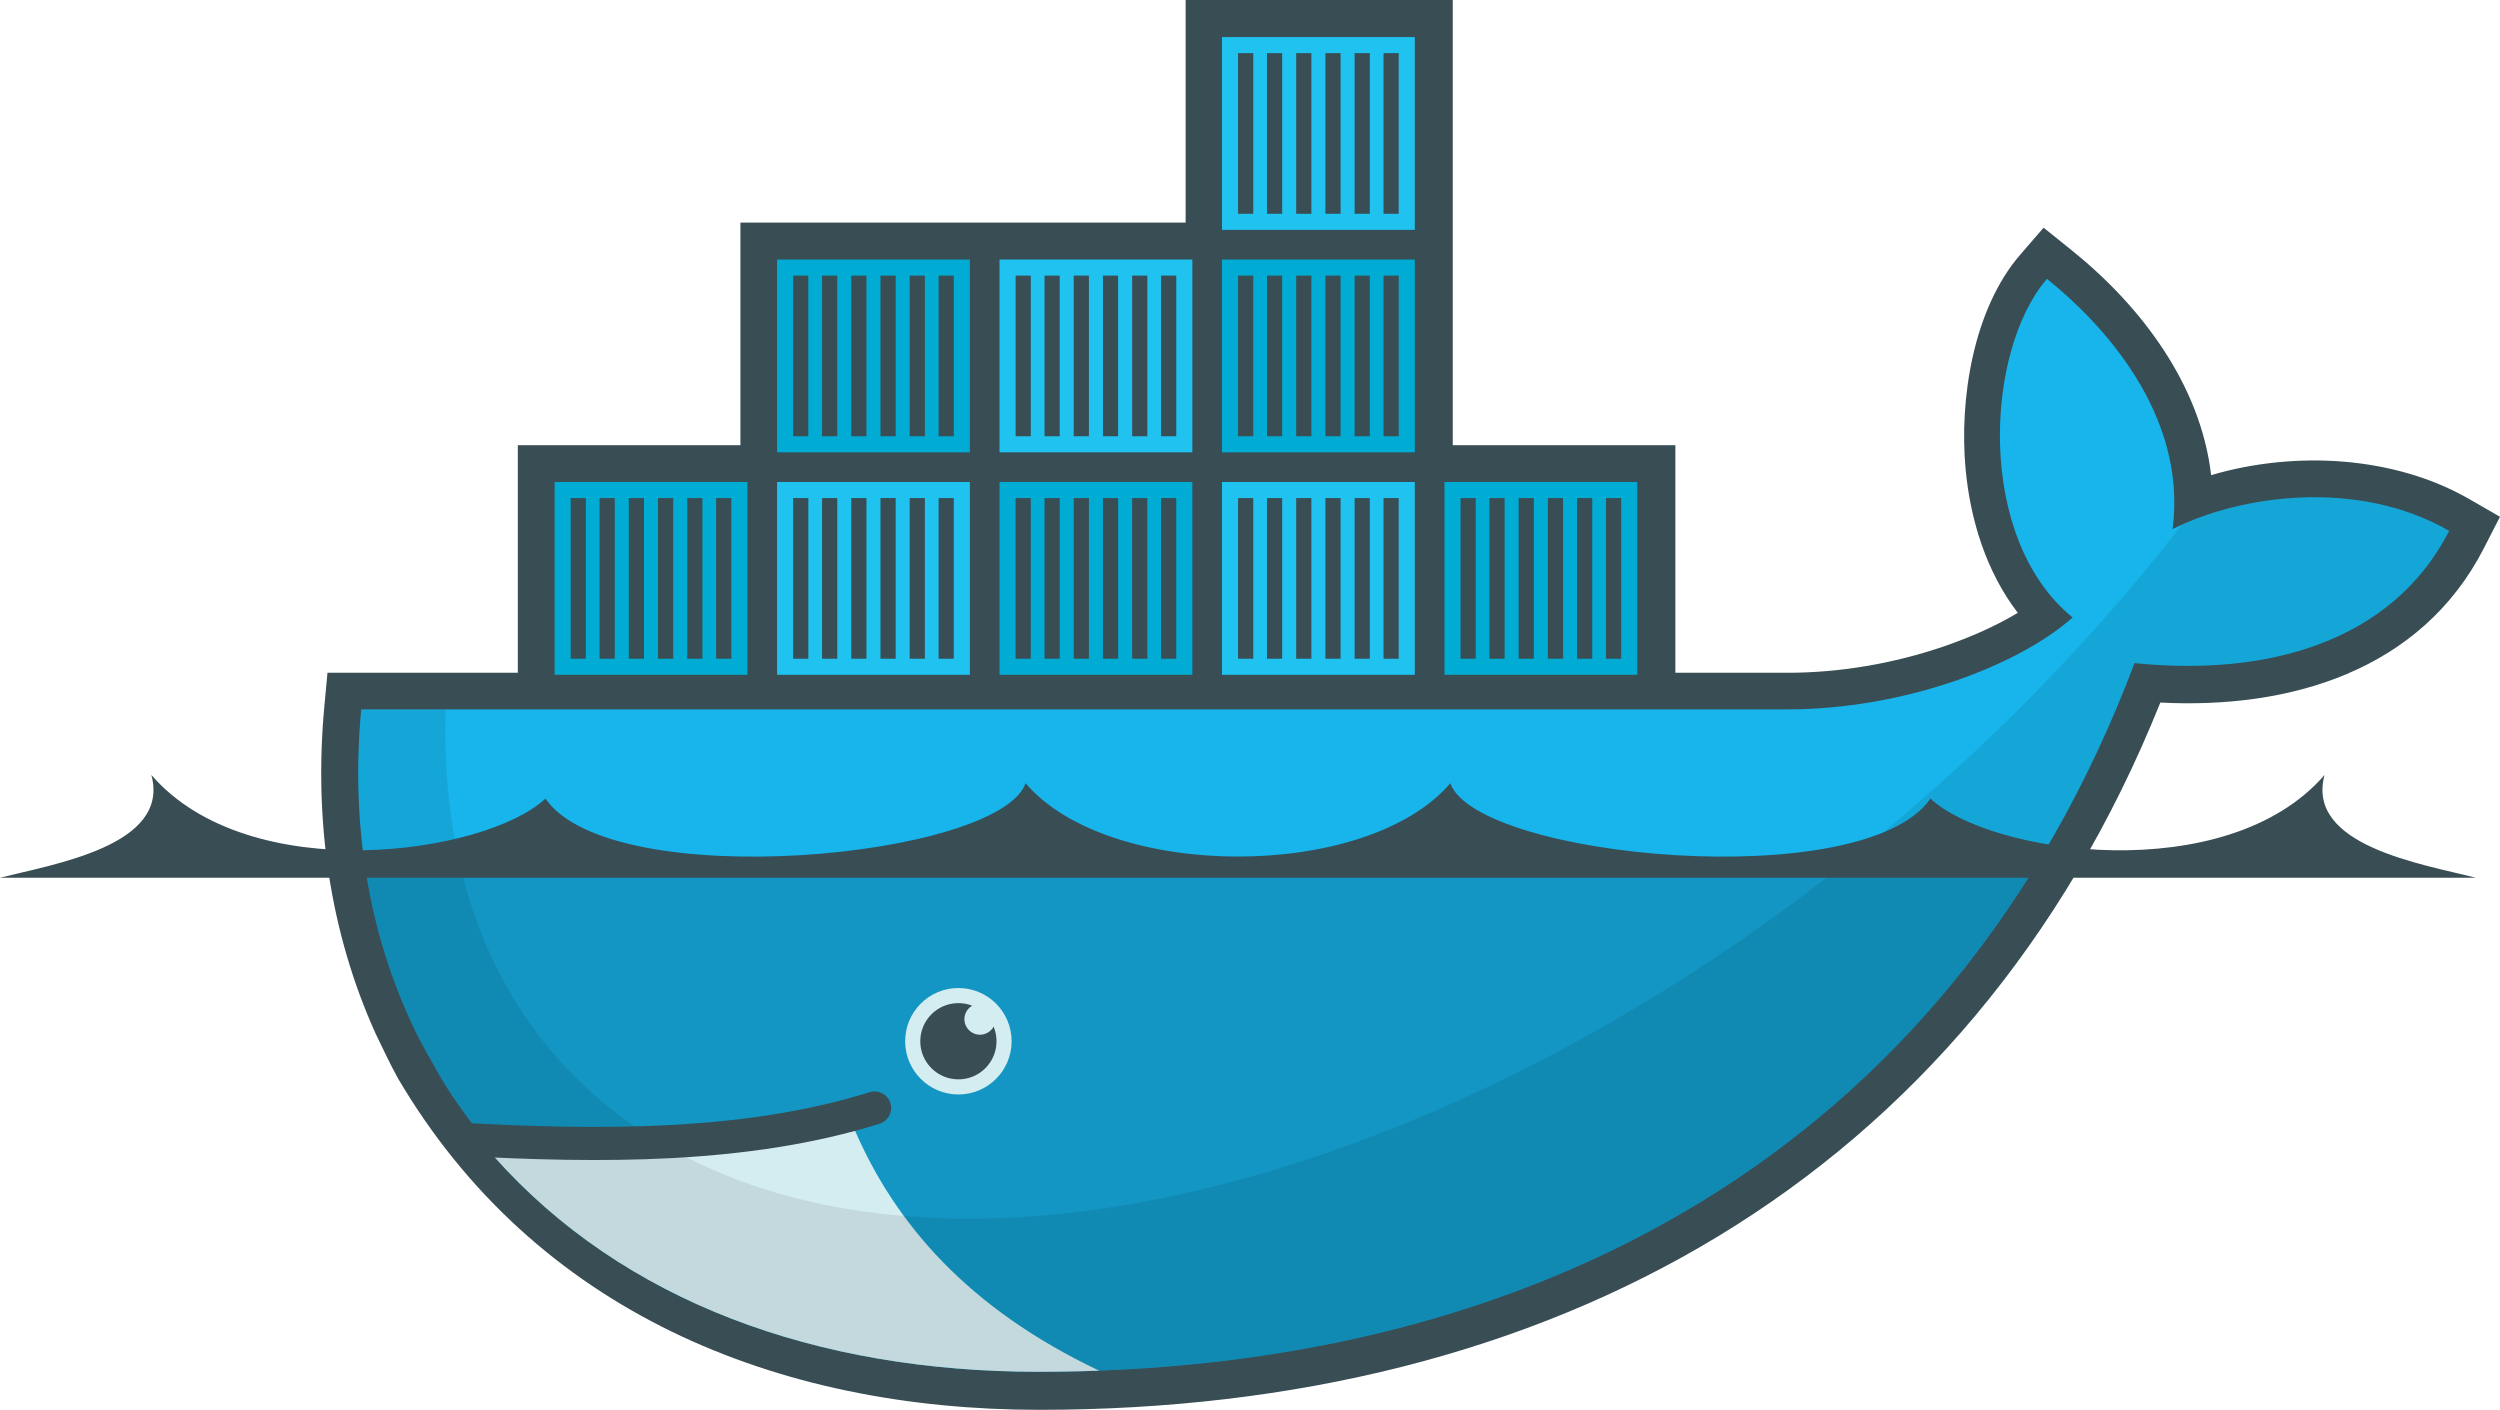 <?xml version="1.0" encoding="UTF-8" standalone="no"?>
<!-- Created with Inkscape (http://www.inkscape.org/) -->

<svg
   xmlns:dc="http://purl.org/dc/elements/1.1/"
   xmlns:cc="http://creativecommons.org/ns#"
   xmlns:rdf="http://www.w3.org/1999/02/22-rdf-syntax-ns#"
   xmlns:svg="http://www.w3.org/2000/svg"
   xmlns="http://www.w3.org/2000/svg"
   xmlns:xlink="http://www.w3.org/1999/xlink"
   xmlns:sodipodi="http://sodipodi.sourceforge.net/DTD/sodipodi-0.dtd"
   xmlns:inkscape="http://www.inkscape.org/namespaces/inkscape"
   width="46.123mm"
   height="26.01mm"
   viewBox="0 0 163.428 92.163"
   id="svg4458"
   version="1.1"
   inkscape:version="0.91 r13725"
   sodipodi:docname="docker.svg">
  <defs
     id="defs4460">
    <clipPath
       id="clipPath8">
      <path
         inkscape:connector-curvature="0"
         id="path10"
         d="m 76,2 0,46 -22,0 0,23 -18.419,0 c -0.078,0.666 -0.141,1.333 -0.206,2 -1.151,12.531 1.036,24.088 6.062,33.969 L 43.125,110 c 1.011,1.817 2.191,3.523 3.438,5.188 1.245,1.662 1.686,2.583 2.469,3.688 C 62.32,133.811 82.129,141 105,141 155.648,141 198.633,118.562 217.656,68.156 231.153,69.541 244.1,66.08 250,54.562 240.601,49.139 228.522,50.877 221.562,54.375 L 240,2 168,48 145,48 145,2 Z" />
    </clipPath>
    <clipPath
       id="clipPath4421">
      <path
         inkscape:connector-curvature="0"
         id="path4423"
         d="m 76,2 0,46 -22,0 0,23 -18.419,0 c -0.078,0.666 -0.141,1.333 -0.206,2 -1.151,12.531 1.036,24.088 6.062,33.969 L 43.125,110 c 1.011,1.817 2.191,3.523 3.438,5.188 1.245,1.662 1.686,2.583 2.469,3.688 C 62.32,133.811 82.129,141 105,141 155.648,141 198.633,118.562 217.656,68.156 231.153,69.541 244.1,66.08 250,54.562 240.601,49.139 228.522,50.877 221.562,54.375 L 240,2 168,48 145,48 145,2 Z" />
    </clipPath>
    <clipPath
       id="clipPath4425">
      <path
         inkscape:connector-curvature="0"
         id="path4427"
         d="m 76,2 0,46 -22,0 0,23 -18.419,0 c -0.078,0.666 -0.141,1.333 -0.206,2 -1.151,12.531 1.036,24.088 6.062,33.969 L 43.125,110 c 1.011,1.817 2.191,3.523 3.438,5.188 1.245,1.662 1.686,2.583 2.469,3.688 C 62.32,133.811 82.129,141 105,141 155.648,141 198.633,118.562 217.656,68.156 231.153,69.541 244.1,66.08 250,54.562 240.601,49.139 228.522,50.877 221.562,54.375 L 240,2 168,48 145,48 145,2 Z" />
    </clipPath>
    <clipPath
       id="clipPath4429">
      <path
         inkscape:connector-curvature="0"
         id="path4431"
         d="m 76,2 0,46 -22,0 0,23 -18.419,0 c -0.078,0.666 -0.141,1.333 -0.206,2 -1.151,12.531 1.036,24.088 6.062,33.969 L 43.125,110 c 1.011,1.817 2.191,3.523 3.438,5.188 1.245,1.662 1.686,2.583 2.469,3.688 C 62.32,133.811 82.129,141 105,141 155.648,141 198.633,118.562 217.656,68.156 231.153,69.541 244.1,66.08 250,54.562 240.601,49.139 228.522,50.877 221.562,54.375 L 240,2 168,48 145,48 145,2 Z" />
    </clipPath>
    <clipPath
       id="clipPath4433">
      <path
         inkscape:connector-curvature="0"
         id="path4435"
         d="m 76,2 0,46 -22,0 0,23 -18.419,0 c -0.078,0.666 -0.141,1.333 -0.206,2 -1.151,12.531 1.036,24.088 6.062,33.969 L 43.125,110 c 1.011,1.817 2.191,3.523 3.438,5.188 1.245,1.662 1.686,2.583 2.469,3.688 C 62.32,133.811 82.129,141 105,141 155.648,141 198.633,118.562 217.656,68.156 231.153,69.541 244.1,66.08 250,54.562 240.601,49.139 228.522,50.877 221.562,54.375 L 240,2 168,48 145,48 145,2 Z" />
    </clipPath>
  </defs>
  <sodipodi:namedview
     id="base"
     pagecolor="#ffffff"
     bordercolor="#666666"
     borderopacity="1.0"
     inkscape:pageopacity="0.0"
     inkscape:pageshadow="2"
     inkscape:zoom="0.35"
     inkscape:cx="-173.28599"
     inkscape:cy="-225.34703"
     inkscape:document-units="px"
     inkscape:current-layer="layer1"
     showgrid="false"
     fit-margin-top="0"
     fit-margin-left="0"
     fit-margin-right="0"
     fit-margin-bottom="0"
     inkscape:window-width="796"
     inkscape:window-height="861"
     inkscape:window-x="800"
     inkscape:window-y="18"
     inkscape:window-maximized="0" />
  <g
     inkscape:label="Calque 1"
     inkscape:groupmode="layer"
     id="layer1"
     transform="translate(-1.143,-214.852)">
    <g
       transform="translate(-229.4,-617.598)"
       id="g4389">
      <path
         style="fill:#394d54"
         id="path14"
         d="m 325.513,861.554 14.552,0 0,14.876 7.358,0 c 3.398,0 6.893,-0.605 10.11,-1.696 1.581,-0.536 3.356,-1.282 4.915,-2.221 -2.054,-2.682 -3.103,-6.069 -3.412,-9.407 -0.419,-4.54 0.497,-10.45 3.57,-14.003 l 1.53,-1.769 1.823,1.465 c 4.589,3.687 8.449,8.839 9.129,14.712 5.526,-1.625 12.014,-1.241 16.885,1.57 l 1.998,1.153 -1.052,2.053 c -4.119,8.04 -12.731,10.53 -21.151,10.09 -12.599,31.38 -40.028,46.236 -73.286,46.236 -17.182,0 -32.946,-6.423 -41.923,-21.667 -0.526,-0.947 -0.977,-1.937 -1.455,-2.91 -3.034,-6.71 -4.042,-14.061 -3.359,-21.406 l 0.205,-2.2 12.443,0 0,-14.876 14.552,0 0,-14.552 29.104,0 0,-14.552 17.463,0 0,29.104"
         inkscape:connector-curvature="0" />
      <g
         transform="matrix(0.636,0,0,0.636,231.652,832.45)"
         id="g16"
         clip-path="url(#clipPath8)">
        <g
           id="g18">
          <g
             id="g20"
             transform="translate(0,-22.866)">
            <path
               style="fill:#00acd3"
               id="path22"
               d="m 123.859,3.811 19.818,0 0,19.817 -19.818,0 z"
               inkscape:connector-curvature="0" />
            <path
               style="fill:#20c2ef"
               id="path24"
               d="m 123.859,26.676 19.818,0 0,19.818 -19.818,0 z"
               inkscape:connector-curvature="0" />
            <path
               style="stroke:#394d54;stroke-width:1.56"
               id="path26"
               d="m 126.292,21.977 0,-16.516 m 2.972,16.516 0,-16.516 m 3.002,16.516 0,-16.516 m 3.003,16.516 0,-16.516 m 3.003,16.516 0,-16.516 m 2.971,16.516 0,-16.516"
               inkscape:connector-curvature="0" />
            <use
               xlink:href="#path26"
               id="use28"
               transform="translate(0,22.866)"
               x="0"
               y="0"
               width="100%"
               height="100%" />
          </g>
          <use
             xlink:href="#g20"
             id="use30"
             transform="matrix(1,0,0,-1,22.866,4.573)"
             x="0"
             y="0"
             width="100%"
             height="100%" />
        </g>
        <use
           xlink:href="#g18"
           id="use32"
           transform="translate(-91.464,45.732)"
           x="0"
           y="0"
           width="100%"
           height="100%" />
        <use
           xlink:href="#g18"
           id="use34"
           transform="translate(-45.732,45.732)"
           x="0"
           y="0"
           width="100%"
           height="100%" />
        <use
           xlink:href="#g18"
           id="use36"
           transform="translate(0,45.732)"
           x="0"
           y="0"
           width="100%"
           height="100%" />
      </g>
      <path
         transform="matrix(0.636,0,0,0.636,231.652,832.45)"
         style="fill:#17b5eb"
         id="path38"
         clip-path="url(#clipPath8)"
         d="m 221.57,54.38 c 1.533,-11.915 -7.384,-21.275 -12.914,-25.718 -6.373,7.368 -7.363,26.678 2.635,34.807 -5.58,4.956 -17.337,9.448 -29.376,9.448 L 34,72.917 C 32.829,85.484 34,146 34,146 l 217,0 -0.987,-91.424 c -9.399,-5.424 -21.484,-3.694 -28.443,-0.197"
         inkscape:connector-curvature="0" />
      <path
         transform="matrix(0.636,0,0,0.636,231.652,832.45)"
         style="fill-opacity:0.17"
         id="path40"
         clip-path="url(#clipPath8)"
         d="m 34,89 0,57 217,0 0,-57"
         inkscape:connector-curvature="0" />
      <path
         transform="matrix(0.636,0,0,0.636,231.652,832.45)"
         style="fill:#d4edf1"
         id="path42"
         clip-path="url(#clipPath8)"
         d="M 111.237,140.89 C 97.698,134.465 90.266,125.731 86.131,116.196 L 45,118 l 21,28 45.237,-5.11"
         inkscape:connector-curvature="0" />
      <path
         transform="matrix(0.636,0,0,0.636,231.652,832.45)"
         style="fill-opacity:0.085"
         id="path44"
         clip-path="url(#clipPath8)"
         d="m 222.5,53.938 0,0.031 c -20.861,26.889 -50.783,50.379 -82.906,62.719 -28.655,11.008 -53.638,11.06 -70.875,2.219 -1.856,-1.048 -3.676,-2.212 -5.5,-3.312 C 50.582,106.762 43.464,92.152 44.062,72.906 L 34,72.906 34,146 l 217,0 0,-96 -25,0 z"
         inkscape:connector-curvature="0" />
      <path
         style="fill:none;stroke:#394d54;stroke-width:2.164;stroke-linecap:round"
         id="path46"
         d="m 260.688,906.928 c 9.015,0.493 18.635,0.582 27.027,-2.048"
         inkscape:connector-curvature="0" />
      <path
         style="fill:#d4edf1"
         id="path48"
         d="m 296.673,900.519 c 0,1.921 -1.558,3.479 -3.479,3.479 -1.922,0 -3.48,-1.558 -3.48,-3.479 0,-1.921 1.558,-3.48 3.48,-3.48 1.921,0 3.479,1.558 3.479,3.48 z"
         inkscape:connector-curvature="0" />
      <path
         style="fill:#394d54"
         id="path50"
         d="m 294.096,898.195 c -0.304,0.176 -0.509,0.504 -0.509,0.881 0,0.562 0.455,1.016 1.017,1.016 0.385,0 0.719,-0.214 0.892,-0.529 0.122,0.294 0.19,0.617 0.19,0.956 0,1.376 -1.116,2.491 -2.492,2.491 -1.376,0 -2.492,-1.116 -2.492,-2.491 0,-1.377 1.116,-2.493 2.492,-2.493 0.318,0 0.622,0.06 0.902,0.169 z"
         inkscape:connector-curvature="0" />
      <path
         style="fill:#394d54"
         id="path52"
         d="m 230.543,889.829 161.854,0 c -3.524,-0.894 -11.15,-2.102 -9.893,-6.72 -6.408,7.415 -21.862,5.202 -25.762,1.546 -4.343,6.299 -29.627,3.905 -31.391,-1.002 -5.445,6.39 -22.317,6.39 -27.762,0 -1.764,4.907 -27.048,7.302 -31.391,1.002 -3.9,3.656 -19.353,5.869 -25.762,-1.546 1.258,4.619 -6.368,5.826 -9.893,6.72"
         inkscape:connector-curvature="0" />
    </g>
  </g>
</svg>
